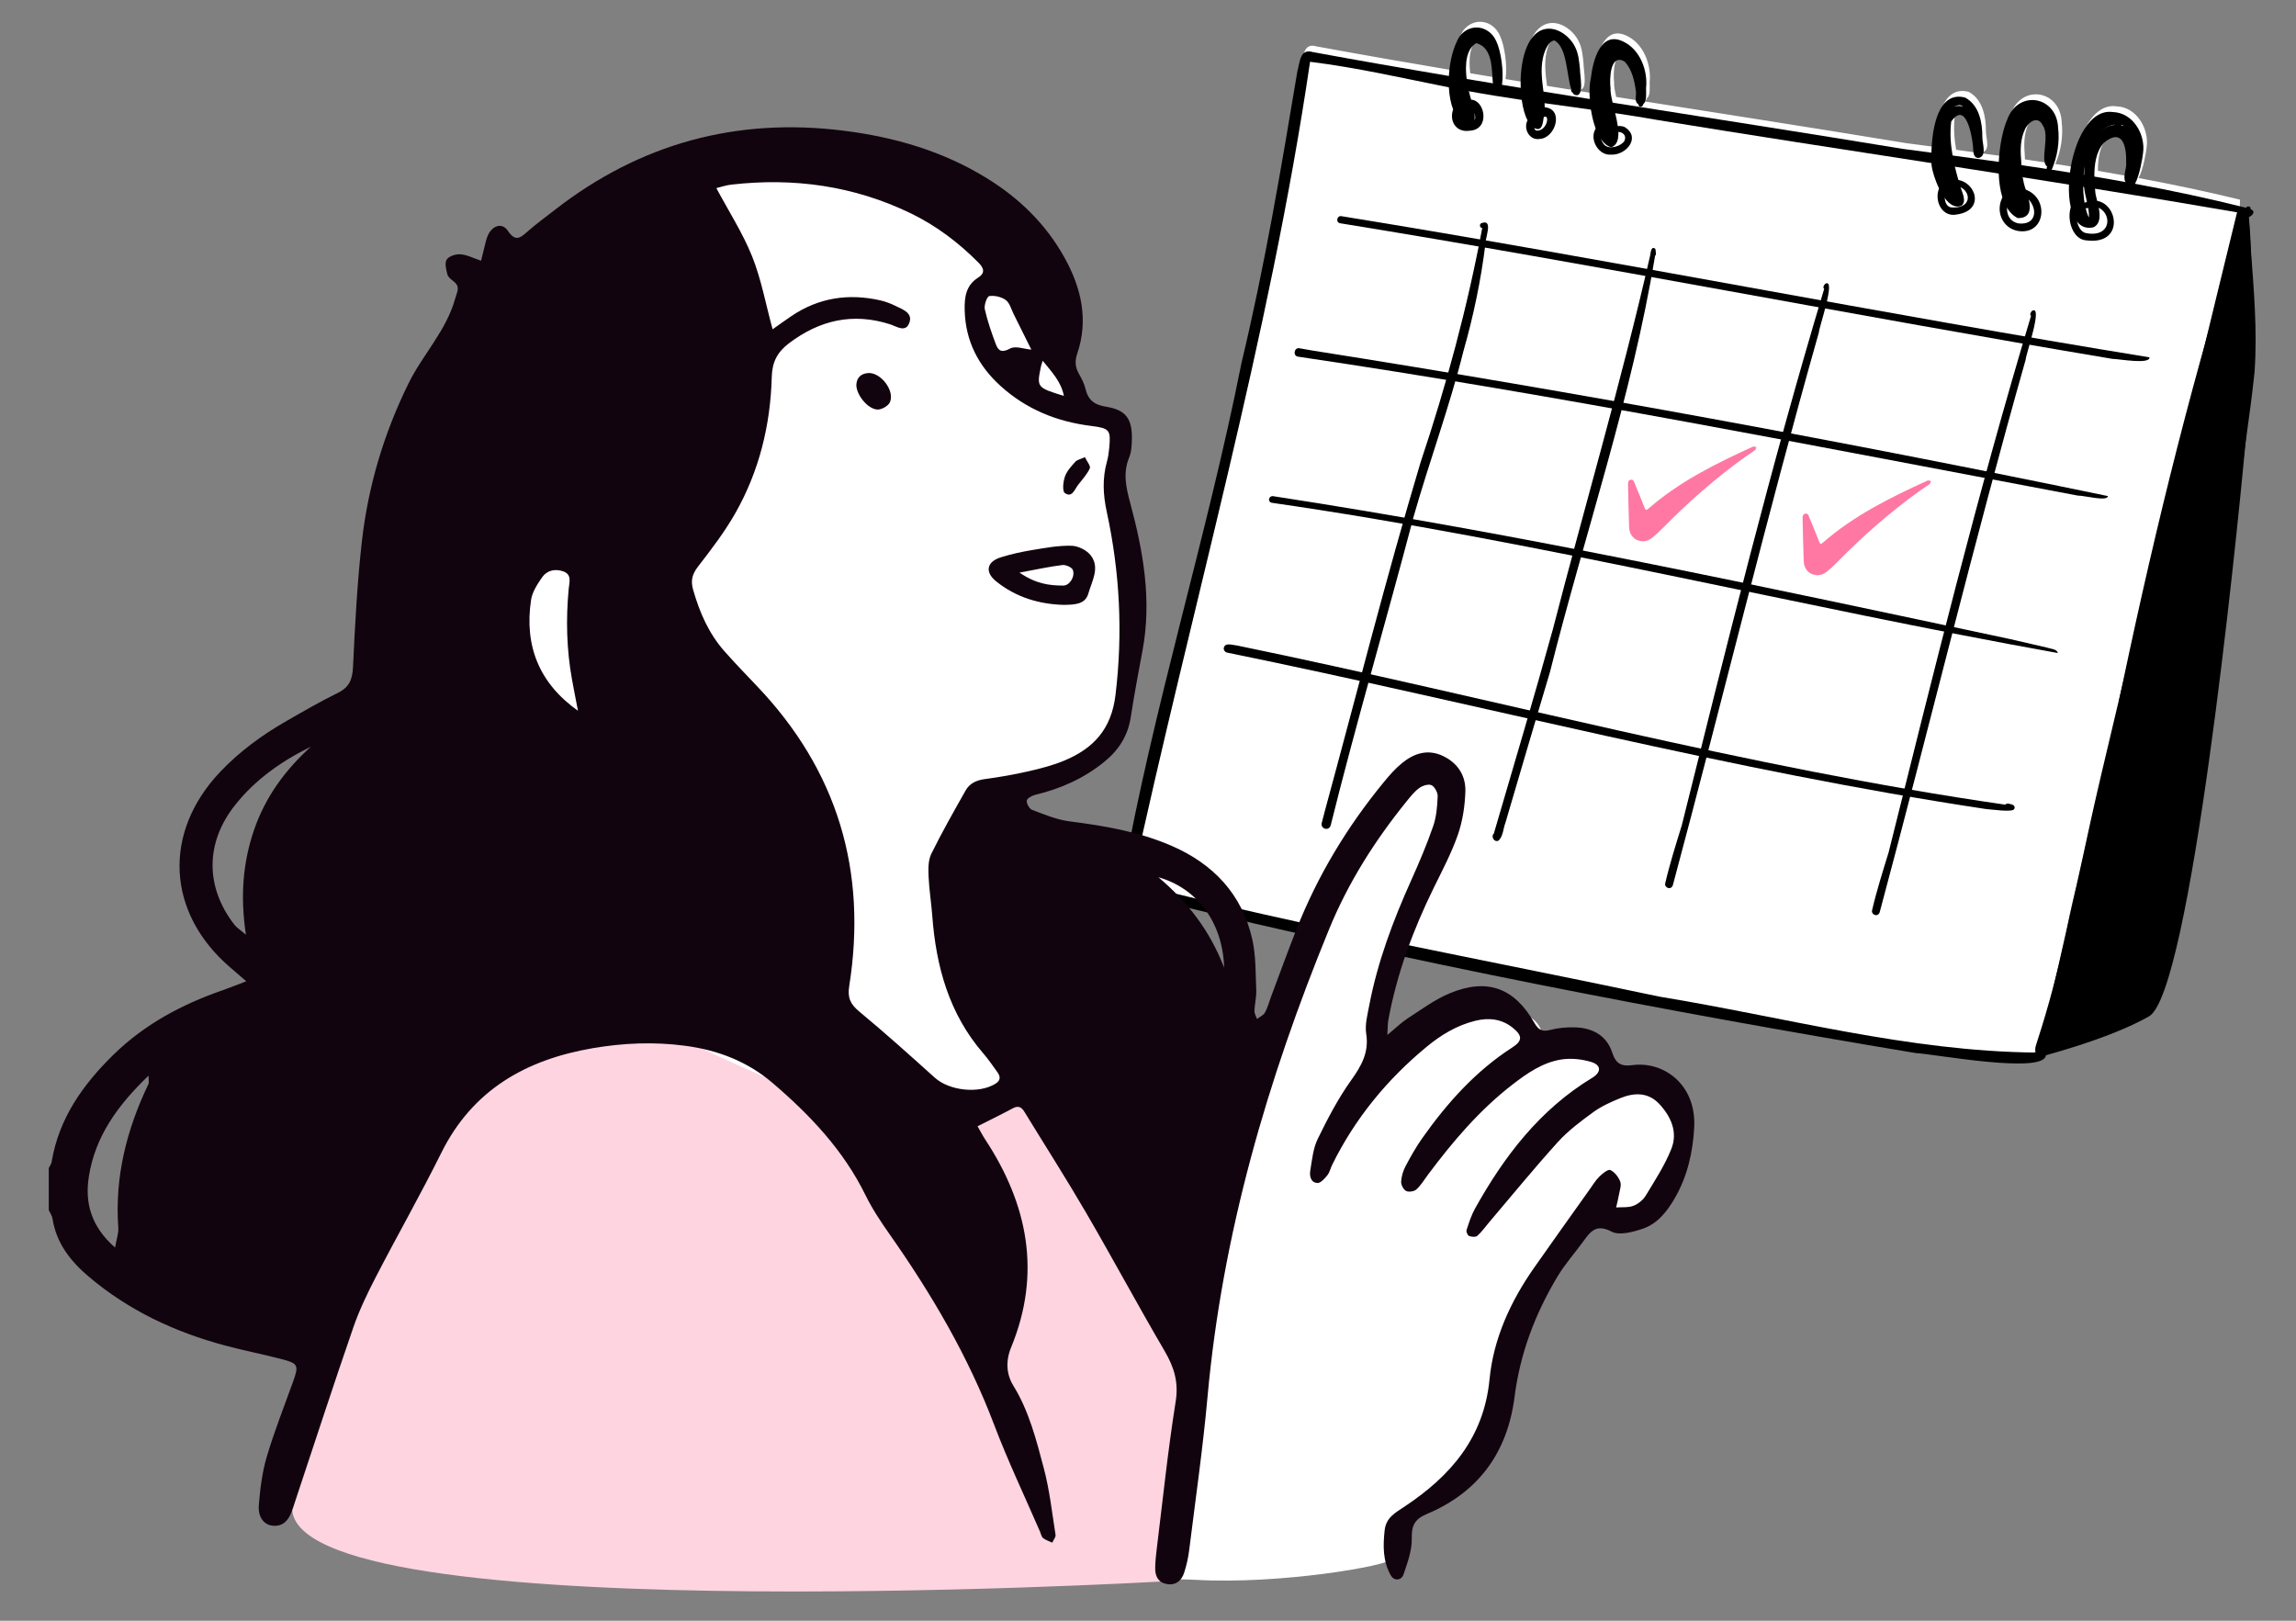 <?xml version="1.0" encoding="UTF-8" standalone="no"?>
<!DOCTYPE svg PUBLIC "-//W3C//DTD SVG 1.1//EN" "http://www.w3.org/Graphics/SVG/1.1/DTD/svg11.dtd">
<svg width="100%" height="100%" viewBox="0 0 340 240" version="1.1" xmlns="http://www.w3.org/2000/svg" xmlns:xlink="http://www.w3.org/1999/xlink" xml:space="preserve" xmlns:serif="http://www.serif.com/" style="fill-rule:evenodd;clip-rule:evenodd;stroke-linejoin:round;stroke-miterlimit:2;">
    <rect x="0" y="0" width="340" height="240" fill="#808080" stroke="none"/>
    <g transform="matrix(1,0,0,1,-2887,-1532)">
        <g id="img_3-3" transform="matrix(1.041,0,0,1.032,-118.011,-50.31)">
            <rect x="2887.18" y="1532.5" width="326.668" height="232.445" style="fill:none;"/>
            <g transform="matrix(0.961,0,0,0.969,2861.53,1103.33)">
                <g>
                    <g transform="matrix(1,0,0,-1,33.366,620.818)">
                        <path d="M159.327,45.781C161.356,45.48 163.353,45.012 165.335,44.487C202.185,35.505 239.496,28.284 276.906,22.054C278.885,21.966 288.902,20.154 293.652,20.576C294.033,21.711 294.685,22.759 295.415,23.692C295.783,24.162 296.181,24.61 296.541,25.086C296.572,25.165 296.601,25.246 296.629,25.326C296.956,26.778 297.151,28.263 297.351,29.733C297.664,32.026 297.942,34.324 298.276,36.614C298.615,38.939 298.999,41.264 299.554,43.549C300.125,45.899 300.728,48.364 301.912,50.499C302.819,52.133 303.677,53.396 305.109,54.625C306.319,55.664 307.999,56.375 309.577,56.576C309.672,56.589 309.768,56.598 309.865,56.605C310.239,57.865 310.599,59.13 310.947,60.399C313.05,68.352 314.638,76.435 315.71,84.592C315.898,86.023 316.715,87.444 317.86,88.324C318.008,88.438 318.169,88.546 318.337,88.647C318.828,95.36 319.647,102.046 320.532,108.717C321.656,117.191 322.878,125.656 323.635,134.173C324.03,138.632 324.291,143.104 324.355,147.58C319.379,148.795 314.371,149.848 309.342,150.783C310.031,152.001 310.482,154.751 310.539,155.357C310.913,158.114 309.041,161.311 306.062,161.403C302.618,161.892 300.317,157.087 299.714,152.442C298.816,152.586 297.916,152.728 297.018,152.867C297.846,154.771 298.211,156.984 297.961,159.062C297.781,163.77 292.078,164.79 290.432,160.299C289.806,158.875 289.294,156.483 289.181,154.024C286.902,154.347 284.62,154.66 282.337,154.968C282.049,156.633 281.932,158.317 282.14,159.998C284.289,163.078 285.192,158.024 285.357,156.412C285.439,155.782 285.278,154.633 286.173,154.596C287.487,154.873 286.721,156.779 286.748,157.715C286.752,159.887 286.279,162.4 284.215,163.543C280.225,164.607 279.3,159.072 279.208,155.387C277.783,155.577 276.36,155.765 274.936,155.954C260.641,158.311 246.325,160.522 232.021,162.794C231.819,163.652 231.673,164.414 231.711,164.944C231.543,166.275 231.633,170.188 233.817,168.862C234.885,167.694 235.255,166.055 235.454,164.525C235.587,163.884 235.143,162.966 235.826,162.564C235.86,162.032 236.513,162.096 236.561,162.598C237.113,162.971 236.965,164.311 236.966,164.924C237.261,167.545 236.075,170.675 233.589,171.842C230.174,173.506 229.082,168.892 228.794,166.393C228.606,165.678 228.549,164.567 228.631,163.334C226.346,163.698 224.062,164.065 221.778,164.435C221.579,166.065 221.342,167.696 221.688,169.332C221.831,170.147 222.436,171.932 223.395,172.005C225.33,170.995 225.179,166.768 225.912,164.742C225.816,164.572 225.913,164.346 226.093,164.286C226.168,164.106 226.315,163.971 226.517,163.916C227.895,163.608 227.151,166.947 227.186,167.746C227.067,168.881 226.977,170.076 226.432,171.101C225.628,172.687 223.697,174.133 221.86,173.656C219.203,172.94 218.276,168.685 218.413,164.982C217.489,165.133 216.565,165.284 215.641,165.437C215.925,167.376 215.518,170.384 214.79,171.908C213.746,174.231 210.896,174.664 209.346,172.585C208.437,171.085 207.897,168.904 207.781,166.744C201.06,167.877 194.344,169.05 187.639,170.283C185.709,170.865 185.736,168.754 185.355,167.446C182.937,152.971 180.507,138.51 177.076,124.227C171.97,98.481 164.001,73.335 159.416,47.494C158.518,47.383 158.396,45.976 159.327,45.781M304.712,156.83C307.491,159.145 308.101,156.312 308.037,153.922C308.137,153.125 307.482,151.722 307.939,151.042C306.403,151.32 304.865,151.589 303.326,151.849C303.31,153.669 303.593,155.554 304.712,156.83M293.025,158.771C293.476,159.89 294.93,160.954 295.669,159.471C296.822,157.88 295.175,154.148 296.355,153.308C296.26,153.198 296.246,153.082 296.279,152.98C295.029,153.172 293.777,153.36 292.524,153.542C292.504,153.867 292.489,154.193 292.477,154.518C292.352,155.955 292.415,157.441 293.025,158.771M211.82,171.607C214.366,170.96 214.096,167.522 214.297,165.658C213.003,165.871 211.707,166.086 210.412,166.303C210.149,168.412 210.309,170.698 211.82,171.607" style="fill:white;fill-rule:nonzero;"/>
                    </g>
                    <g transform="matrix(1,0,0,-1,33.366,627.64)">
                        <path d="M158.798,51.756C160.827,51.455 162.824,50.987 164.806,50.462C201.656,41.481 238.967,34.259 276.377,28.03C278.986,27.913 295.567,24.8 295.629,27.761C296.66,28.113 297.675,28.479 298.665,28.955C300.436,29.83 302.582,30.001 302.513,32.452C302.718,33.885 302.917,35.322 303.225,36.738C303.603,37.526 303.468,38.196 302.706,38.667C302.316,38.981 299.932,40.304 298.96,40.22C299.755,43.362 300.522,46.509 301.264,49.664C302.485,49.559 304.244,53.322 305.013,54.302C306.71,57.512 309.066,61.077 312.981,61.528C313.473,61.231 314.073,61.57 314.575,61.69C314.746,61.7 314.918,61.71 315.092,61.719C315.432,61.738 315.772,61.758 316.112,61.784C316.254,61.806 316.457,61.815 316.675,61.833C317.151,61.871 317.699,61.944 317.843,62.257C317.894,62.431 317.864,62.554 317.781,62.645C317.555,62.896 316.944,62.898 316.656,63.037C316.981,64.518 317.573,69.075 316.671,70.891C316.571,71.095 316.451,71.264 316.31,71.39C316.261,71.434 316.209,71.473 316.155,71.507C315.789,71.243 315.419,70.982 315.059,70.709C314.973,70.645 314.887,70.579 314.801,70.512L314.79,70.503L314.777,70.493L314.776,70.493L314.775,70.491C314.288,70.121 313.797,69.758 313.311,69.39C312.483,68.763 311.669,68.119 310.918,67.393C310.91,67.385 310.9,67.377 310.891,67.37C309.947,66.787 307.902,64.581 306.905,65.815C306.081,65.042 305.268,64.313 304.388,63.616C304.395,63.645 304.401,63.673 304.407,63.702C304.431,63.798 304.454,63.895 304.477,63.992C303.838,63.382 303.136,62.787 302.352,62.383C302.338,62.328 302.326,62.272 302.313,62.216C302.174,61.611 302.035,61.005 301.899,60.4C299.595,50.177 297.633,39.84 294.368,29.872C294.216,29.309 293.885,28.687 294.139,28.11C275.342,28.267 256.952,33.351 238.481,36.375C212.397,41.906 186.159,46.607 160.325,53.262C169.073,93.791 180.665,133.74 186.704,174.821C193.63,173.965 200.419,172.399 207.251,171.035C208.186,170.847 209.122,170.665 210.059,170.487C210.111,170.478 210.161,170.468 210.212,170.459C212.813,169.982 215.422,169.565 218.037,169.178C219.162,169.011 220.288,168.849 221.416,168.691C223.702,168.368 225.991,168.057 228.278,167.734C229.475,167.565 230.672,167.393 231.869,167.214C234.025,166.891 236.178,166.549 238.326,166.167C251.775,163.968 265.234,161.903 278.686,159.822C279.841,159.642 280.997,159.463 282.152,159.285C284.315,158.949 286.479,158.612 288.642,158.274C289.823,158.09 291.005,157.906 292.186,157.72C294.469,157.362 296.752,157.002 299.036,156.638C299.201,156.612 299.365,156.586 299.53,156.56C299.882,156.504 300.234,156.447 300.586,156.392C300.771,156.362 300.957,156.333 301.143,156.302C301.187,156.295 301.23,156.289 301.275,156.282C301.814,156.196 302.353,156.11 302.891,156.023C310.231,154.845 317.566,153.635 324.894,152.369C324.75,152.234 324.674,152.017 324.774,151.841C317.631,129.278 311.953,106.344 307.073,83.201C306.853,82.166 306.637,81.13 306.421,80.095C307.225,81.64 308.642,82.9 309.24,84.51C309.296,84.492 309.356,84.48 309.415,84.476C309.431,84.473 309.448,84.472 309.465,84.473C309.567,84.601 309.679,84.726 309.826,84.801C309.817,84.931 309.818,85.06 309.828,85.188C309.912,86.449 310.781,87.613 311.161,88.807C312.449,91.981 313.749,95.154 315.213,98.251C315.814,99.187 316.209,100.248 316.813,101.174C317.519,101.925 318.596,101.279 319.322,100.882C320.393,100.386 321.492,99.915 322.588,99.542C322.999,100.637 323.266,101.774 323.451,102.934L323.451,102.935C323.549,103.537 323.624,104.147 323.686,104.759C323.814,105.998 323.889,107.251 323.993,108.491C324.024,108.868 324.057,109.242 324.095,109.615C324.141,110.065 324.195,110.512 324.257,110.955C324.691,115.105 325.31,119.236 325.852,123.374C325.887,123.641 325.922,123.909 325.956,124.177C326.126,125.497 326.287,126.819 326.429,128.142L326.429,128.143C326.457,128.404 326.484,128.665 326.511,128.926C326.514,128.964 326.516,129.002 326.519,129.04C326.621,130.523 326.666,132.008 326.668,133.494C326.677,139.602 325.98,145.72 325.641,151.801C326.19,152.038 326.751,152.675 325.927,152.992C325.932,153.049 325.932,153.105 325.924,153.163L325.923,153.162C325.85,153.463 325.386,153.5 325.271,153.2C319.821,154.568 314.33,155.733 308.813,156.758C308.346,156.846 307.878,156.932 307.41,157.017C305.874,157.295 304.336,157.564 302.797,157.824C302.291,157.909 301.785,157.995 301.279,158.077C301.257,158.082 301.234,158.085 301.21,158.089C301.054,158.115 300.897,158.14 300.741,158.167C300.406,158.221 300.072,158.276 299.738,158.329C299.553,158.359 299.37,158.389 299.185,158.417C298.287,158.562 297.387,158.703 296.489,158.842C296.242,158.88 295.996,158.918 295.751,158.955C294.5,159.147 293.248,159.335 291.995,159.518C290.881,159.681 289.767,159.841 288.652,159.999C286.373,160.322 284.091,160.636 281.809,160.944C280.766,161.084 279.722,161.224 278.679,161.362C277.254,161.552 275.831,161.741 274.407,161.929C260.112,164.286 245.796,166.497 231.492,168.769C230.363,168.949 229.232,169.129 228.102,169.309C225.818,169.674 223.533,170.04 221.249,170.41C220.127,170.592 219.005,170.774 217.884,170.958C216.96,171.108 216.036,171.259 215.112,171.412C214.665,171.485 214.217,171.559 213.768,171.633C212.474,171.846 211.178,172.061 209.883,172.278C209.005,172.424 208.13,172.572 207.252,172.72C200.531,173.853 193.815,175.025 187.11,176.259C185.18,176.84 185.207,174.729 184.826,173.422C182.408,158.946 179.978,144.485 176.547,130.202C171.441,104.457 163.472,79.31 158.887,53.469C157.989,53.359 157.867,51.952 158.798,51.756" style="fill-rule:nonzero;"/>
                    </g>
                    <g transform="matrix(-0.182,0.983,-0.983,-0.182,389.383,251.26)">
                        <path d="M250.724,5.006C250.546,3.891 250.553,-0.611 249.502,-0.357C250.381,39.751 249.818,80.74 250.724,121.138C250.763,121.787 251.839,121.783 251.788,121.064C250.928,82.375 251.393,43.683 250.724,5.006" style="fill-rule:nonzero;"/>
                    </g>
                    <g transform="matrix(1,0,0,-1,33.366,587.107)">
                        <path d="M300.328,70.052C301.377,70.058 304.724,69.131 304.808,69.977C266.258,77.964 226.296,85.339 186.998,91.538C186.365,91.652 185.734,91.773 185.1,91.873C184.326,91.976 184.114,90.705 184.955,90.618C223.616,84.904 261.948,77.282 300.328,70.052" style="fill-rule:nonzero;"/>
                    </g>
                    <g transform="matrix(1,0,0,-1,33.366,631.416)">
                        <path d="M297.375,91.048C297.316,91.644 296.272,91.668 295.762,91.855C293.942,92.283 292.119,92.706 290.294,93.118C254.087,100.813 217.882,108.656 181.241,114.271C180.593,114.368 180.351,113.429 181.057,113.291C220.008,107.683 259.242,97.88 297.375,91.048" style="fill-rule:nonzero;"/>
                    </g>
                    <g transform="matrix(1,0,0,-1,33.366,676.724)">
                        <path d="M286.824,113.242C287.521,113.208 290.601,112.745 290.913,113.224C291.156,113.551 290.867,113.898 290.487,113.95C290.202,114.034 289.838,114.177 289.628,113.898C251.281,119.411 213.791,129.66 175.906,137.466C175.229,137.516 174.12,137.979 173.927,137.092C173.89,136.762 174.155,136.435 174.513,136.4C211.939,128.749 248.975,118.927 286.824,113.242" style="fill-rule:nonzero;"/>
                    </g>
                    <g transform="matrix(1,0,0,-1,33.366,634.232)">
                        <path d="M240.406,59.488C247.717,86.722 254.312,114.16 262.009,141.299C262.051,142.152 264.661,149.558 262.938,148.522C262.773,148.334 262.556,147.997 262.806,147.788C254.904,121.545 248.361,94.928 241.725,68.342C240.854,65.501 239.948,62.666 239.277,59.767C239.111,59.115 240.133,58.674 240.406,59.488" style="fill-rule:nonzero;"/>
                    </g>
                    <g transform="matrix(1,0,0,-1,33.366,642.236)">
                        <path d="M271.024,63.49C278.335,90.724 284.93,118.162 292.627,145.301C292.669,146.154 295.28,153.56 293.556,152.524C293.392,152.336 293.175,151.999 293.424,151.79C285.522,125.547 278.979,98.93 272.343,72.344C271.472,69.503 270.566,66.668 269.896,63.769C269.729,63.117 270.751,62.676 271.024,63.49" style="fill-rule:nonzero;"/>
                    </g>
                    <g transform="matrix(1,0,0,-1,33.366,622.832)">
                        <path d="M214.636,54.715C215.297,55.377 215.294,56.502 215.63,57.353C217.802,64.802 220.012,72.24 222.223,79.678C227.374,100.203 234.335,120.354 237.768,141.274C238.025,141.491 237.837,141.89 237.843,142.181C237.817,142.386 237.562,142.523 237.383,142.402C237.068,142.117 237.137,141.58 237.014,141.194C232.783,122.649 227.393,104.393 222.645,85.979C219.856,75.86 216.845,65.797 213.904,55.723C213.414,55.282 214.018,54.309 214.636,54.715" style="fill-rule:nonzero;"/>
                    </g>
                    <g transform="matrix(1,0,0,-1,33.366,616.965)">
                        <path d="M189.755,51.075C193.564,66.397 198.03,81.543 202.037,96.813C204.374,105.028 207.348,113.042 209.414,121.334C210.907,126.554 212.007,131.87 212.673,137.257C212.644,138.095 213.811,140.825 212.173,140.282C211.728,140.202 211.75,139.575 212.187,139.528C209.989,127.756 206.862,116.172 203.057,104.819C197.96,87.779 193.606,70.523 188.934,53.36C188.765,52.708 188.591,52.057 188.423,51.404C188.226,50.599 189.464,50.14 189.755,51.075" style="fill-rule:nonzero;"/>
                    </g>
                    <g transform="matrix(1,0,0,-1,33.366,511.337)">
                        <path d="M300.167,36.176L300.166,36.169C300.209,36.021 300.254,35.877 300.303,35.737C300.331,35.653 300.361,35.572 300.393,35.492C300.402,35.466 300.413,35.441 300.424,35.414C300.434,35.389 300.445,35.363 300.456,35.338C300.537,35.148 300.627,34.975 300.725,34.831C300.735,34.815 300.746,34.799 300.757,34.785C300.769,34.766 300.783,34.749 300.796,34.733C300.925,34.566 301.067,34.448 301.225,34.398C301.239,34.393 301.252,34.389 301.268,34.386C301.36,34.363 301.459,34.365 301.563,34.394C301.605,34.405 301.648,34.421 301.691,34.442C301.75,34.47 301.809,34.505 301.87,34.55C301.916,34.583 301.964,34.621 302.012,34.665C302.083,34.762 302.125,34.876 302.141,34.994C302.144,35.018 302.146,35.042 302.147,35.066L302.147,35.131C302.144,35.182 302.136,35.235 302.123,35.285C302.118,35.306 302.111,35.326 302.103,35.348L302.103,35.351C302.096,35.371 302.086,35.392 302.077,35.412L302.074,35.417C302.067,35.433 302.058,35.45 302.048,35.466C302.046,35.472 302.042,35.477 302.038,35.484C302.027,35.502 302.015,35.519 302.001,35.535C302.002,35.503 302,35.47 301.999,35.436L301.984,35.438C301.378,35.809 301,36.503 300.79,37.381C300.768,37.366 300.747,37.351 300.726,37.335C300.704,37.319 300.684,37.301 300.664,37.283C300.623,37.248 300.587,37.208 300.552,37.167C300.518,37.124 300.485,37.081 300.455,37.034L300.445,37.018C300.43,36.995 300.418,36.972 300.404,36.948C300.388,36.921 300.374,36.893 300.361,36.863C300.343,36.827 300.327,36.791 300.313,36.753C300.303,36.73 300.294,36.706 300.285,36.681C300.275,36.651 300.264,36.62 300.256,36.588L300.254,36.582C300.243,36.55 300.234,36.518 300.227,36.486C300.219,36.458 300.212,36.429 300.207,36.401C300.203,36.39 300.201,36.378 300.199,36.368C300.186,36.305 300.175,36.241 300.167,36.176M299.185,42.114C299.107,41.514 299.057,40.917 299.036,40.334C298.995,39.114 299.081,37.957 299.308,36.971C299.508,36.096 299.819,35.356 300.248,34.826L300.249,34.825C300.83,34.107 301.624,33.773 302.654,34.008C303.686,34.488 303.675,35.702 303.449,36.895C303.383,37.246 303.298,37.594 303.216,37.922C303.115,38.323 303.017,38.693 302.962,38.996C302.937,39.23 302.912,39.471 302.891,39.72C302.84,40.294 302.801,40.903 302.797,41.521C302.782,43.341 303.064,45.226 304.183,46.502C306.963,48.818 307.572,45.984 307.508,43.594C307.608,42.797 306.953,41.394 307.41,40.714C307.473,40.619 307.56,40.537 307.673,40.473C307.552,40.214 307.76,39.968 308.006,39.896C308.3,39.787 308.571,40.026 308.813,40.455C309.502,41.673 309.954,44.423 310.01,45.029C310.384,47.787 308.512,50.983 305.533,51.075C302.089,51.564 299.789,46.759 299.185,42.114M301.275,39.978C301.346,39.236 301.533,38.508 301.7,37.778C301.767,37.484 301.831,37.19 301.882,36.895C301.962,36.445 302.011,35.993 302.001,35.535C302.002,35.503 302,35.47 301.999,35.436L301.984,35.438C301.378,35.809 301,36.503 300.79,37.381C300.708,37.724 300.652,38.094 300.618,38.485C300.572,38.993 300.565,39.533 300.587,40.089C300.609,40.672 300.663,41.27 300.741,41.864C301.013,43.943 301.566,45.962 302.011,47.015L301.972,46.931C302.829,49.02 304.806,50.495 306.863,49.185C306.958,49.125 307.053,49.059 307.147,48.987C307.031,49.034 306.913,49.074 306.795,49.103L306.794,49.103C306.466,49.187 306.133,49.208 305.802,49.176C305.546,49.153 305.293,49.099 305.044,49.021L305.021,49.013C304.255,48.766 303.538,48.288 302.981,47.75C301.704,46.374 301.405,44.502 301.312,42.663L301.312,42.659C301.297,42.363 301.288,42.067 301.28,41.774C301.273,41.516 301.268,41.26 301.263,41.009C301.233,40.662 301.242,40.319 301.275,39.978M300.167,36.176L300.166,36.169C300.209,36.021 300.254,35.877 300.303,35.737C300.331,35.653 300.361,35.572 300.393,35.492C300.402,35.466 300.413,35.441 300.424,35.414C300.434,35.389 300.445,35.363 300.456,35.338C300.537,35.148 300.627,34.975 300.725,34.831C300.735,34.815 300.746,34.799 300.757,34.785C300.769,34.766 300.783,34.749 300.796,34.733C300.925,34.566 301.067,34.448 301.225,34.398C301.239,34.393 301.252,34.389 301.268,34.386C301.36,34.363 301.459,34.365 301.563,34.394C301.605,34.405 301.648,34.421 301.691,34.442C301.75,34.47 301.809,34.505 301.87,34.55C301.916,34.583 301.964,34.621 302.012,34.665C302.083,34.762 302.125,34.876 302.141,34.994C302.144,35.018 302.146,35.042 302.147,35.066L302.147,35.131C302.144,35.182 302.136,35.235 302.123,35.285C302.118,35.306 302.111,35.326 302.103,35.348L302.103,35.351C302.096,35.371 302.086,35.392 302.077,35.412L302.074,35.417C302.067,35.433 302.058,35.45 302.048,35.466C302.046,35.472 302.042,35.477 302.038,35.484C302.027,35.502 302.015,35.519 302.001,35.535C302.002,35.503 302,35.47 301.999,35.436L301.984,35.438C301.378,35.809 301,36.503 300.79,37.381C300.768,37.366 300.747,37.351 300.726,37.335C300.704,37.319 300.684,37.301 300.664,37.283C300.623,37.248 300.587,37.208 300.552,37.167C300.518,37.126 300.485,37.081 300.455,37.034L300.445,37.018C300.43,36.995 300.418,36.972 300.404,36.948C300.388,36.921 300.374,36.893 300.361,36.863C300.343,36.827 300.327,36.791 300.313,36.753C300.303,36.73 300.294,36.706 300.285,36.681C300.275,36.651 300.264,36.62 300.256,36.588L300.254,36.582C300.243,36.55 300.234,36.518 300.227,36.486C300.219,36.458 300.212,36.429 300.207,36.401C300.203,36.39 300.201,36.378 300.199,36.368C300.186,36.305 300.175,36.241 300.167,36.176" style="fill-rule:nonzero;"/>
                    </g>
                    <g transform="matrix(1,0,0,-1,33.366,512.962)">
                        <path d="M302.012,36.289C302.226,36.581 302.187,37.038 301.895,37.266C300.343,40.903 300.978,50.016 305.748,50.837C306.075,50.593 306.816,50.423 306.928,50.977C306.979,51.311 306.636,51.474 306.373,51.555C303.594,52.146 301.396,49.411 300.626,47.029C299.953,44.86 299.29,42.545 299.6,40.258C299.879,39.301 300.388,34.816 302.012,36.289" style="fill-rule:nonzero;"/>
                    </g>
                    <g transform="matrix(1,0,0,-1,33.366,506.875)">
                        <path d="M288.652,39.234C288.625,38.659 288.621,38.08 288.641,37.509C288.688,36.25 288.858,35.028 289.192,33.97C289.37,33.402 289.595,32.881 289.874,32.426C290.281,31.76 290.801,31.236 291.452,30.911C293.338,30.875 293.41,32.268 293.095,33.645L293.095,33.646C292.973,34.169 292.798,34.691 292.644,35.13L292.643,35.13C292.628,35.174 292.614,35.216 292.599,35.258C292.41,35.814 292.278,36.381 292.186,36.955C292.088,37.549 292.032,38.15 291.995,38.753C291.975,39.078 291.96,39.403 291.948,39.728C291.823,41.165 291.886,42.651 292.495,43.981C292.947,45.1 294.401,46.165 295.14,44.681C296.293,43.091 294.646,39.359 295.825,38.518C295.731,38.409 295.717,38.293 295.75,38.19C295.839,37.922 296.262,37.751 296.482,38.06L296.489,38.077C297.316,39.981 297.682,42.194 297.432,44.273C297.251,48.98 291.549,50 289.903,45.509C289.277,44.086 288.765,41.694 288.652,39.234" style="fill-rule:nonzero;"/>
                    </g>
                    <g transform="matrix(1,0,0,-1,33.366,505.583)">
                        <path d="M278.678,39.305C278.664,38.736 278.669,38.213 278.686,37.764C278.691,37.63 278.697,37.504 278.704,37.383C278.804,36.635 279.204,35.258 279.812,34.005C280.06,33.494 280.343,33.002 280.655,32.584C281.362,31.635 282.214,31.058 283.141,31.456C283.908,32.096 283.261,33.35 282.989,34.181C282.971,34.237 282.954,34.291 282.939,34.343C282.848,34.648 282.757,34.953 282.669,35.261C282.484,35.911 282.307,36.566 282.151,37.228C282.021,37.778 281.905,38.331 281.808,38.886C281.52,40.551 281.403,42.235 281.611,43.916C283.76,46.996 284.663,41.942 284.828,40.33C284.909,39.7 284.748,38.551 285.644,38.514C286.958,38.791 286.192,40.697 286.218,41.633C286.223,43.805 285.749,46.318 283.686,47.461C279.696,48.525 278.771,42.99 278.678,39.305M282.031,46.161C282.435,46.3 282.992,46.483 283.347,46.156C283.149,46.2 282.951,46.22 282.747,46.224C282.508,46.228 282.266,46.209 282.031,46.161" style="fill-rule:nonzero;"/>
                    </g>
                    <g transform="matrix(1,0,0,-1,33.366,525.433)">
                        <path d="M301.579,46.174C308.25,45.278 305.852,54.155 301.053,51.591C300.849,51.107 301.97,50.549 301.965,51.245C305.451,51.535 305.96,46.395 301.561,47.247C300.112,47.481 299.563,50.887 300.908,51.546C301.596,51.869 301.087,52.87 300.419,52.512C298.211,51.318 298.962,46.375 301.579,46.174" style="fill-rule:nonzero;"/>
                    </g>
                    <g transform="matrix(1,0,0,-1,33.366,523.68)">
                        <path d="M289.326,51.007C288.848,51.533 289.819,52 290.253,52.077C291.14,52.345 292.12,52.22 292.942,51.799C296.076,50.363 295.471,45.335 291.673,45.784C289.142,46.088 288.019,48.903 289.326,51.007M290.964,51.35C289.453,50.195 289.385,47.388 291.534,46.931C295.332,46.508 294.082,51.444 290.964,51.35" style="fill-rule:nonzero;"/>
                    </g>
                    <g transform="matrix(1,0,0,-1,33.366,518.31)">
                        <path d="M280.303,47.479C284.339,49.92 287.66,43.561 282.384,42.872C279.847,42.39 278.743,45.86 280.303,47.479M281.092,47.022C281.138,46.591 280.687,46.282 280.675,45.84C280.578,45.122 280.753,44.053 281.612,43.927C285.468,43.626 284.38,47.861 281.092,47.022" style="fill-rule:nonzero;"/>
                    </g>
                    <g transform="matrix(1,0,0,-1,33.366,487.637)">
                        <path d="M228.102,29.306C228.137,28.795 228.195,28.264 228.278,27.731C228.43,26.755 228.665,25.777 228.988,24.916C229.217,24.306 229.489,23.755 229.808,23.306C230.228,22.713 230.727,22.298 231.31,22.159C232.15,22.476 232.386,23.346 232.338,24.44C232.326,24.713 232.297,25.001 232.255,25.298C232.167,25.912 232.023,26.566 231.869,27.211C231.743,27.744 231.607,28.271 231.492,28.766C231.29,29.625 231.144,30.386 231.182,30.916C231.013,32.247 231.104,36.16 233.288,34.834C234.356,33.666 234.725,32.027 234.925,30.497C235.058,29.857 234.614,28.938 235.297,28.536C235.331,28.004 235.984,28.068 236.032,28.57C236.584,28.943 236.436,30.283 236.437,30.896C236.732,33.517 235.545,36.647 233.06,37.814C229.645,39.478 228.553,34.864 228.264,32.366C228.077,31.65 228.02,30.539 228.102,29.306" style="fill-rule:nonzero;"/>
                    </g>
                    <g transform="matrix(1,0,0,-1,33.366,502.609)">
                        <path d="M231.215,36.04C233.447,35.895 235.721,38.55 233.324,40.09C232.585,40.537 230.768,40.185 230.68,39.188C230.633,38.714 231.354,38.667 231.373,39.146C232.242,39.783 233.807,39.24 233.207,38.025C232.659,37.264 231.025,36.758 230.285,37.47C229.827,37.962 229.44,38.904 230.021,39.438C230.573,39.892 229.904,40.726 229.345,40.289C227.737,38.919 229.165,35.883 231.215,36.04" style="fill-rule:nonzero;"/>
                    </g>
                    <g transform="matrix(1,0,0,-1,33.366,486.038)">
                        <path d="M217.884,29.355C217.907,28.741 217.96,28.141 218.037,27.576C218.209,26.342 218.505,25.271 218.894,24.555C218.236,23.297 219.18,21.532 220.695,21.796C223.057,21.923 224.324,26.237 221.439,26.481C221.437,26.684 221.429,26.887 221.416,27.089C221.384,27.663 221.319,28.236 221.249,28.808C221.051,30.438 220.814,32.069 221.159,33.705C221.303,34.52 221.907,36.305 222.867,36.378C224.801,35.368 224.651,31.141 225.384,29.115C225.288,28.945 225.384,28.719 225.564,28.66C225.64,28.479 225.787,28.344 225.988,28.289C227.366,27.981 226.622,31.32 226.657,32.119C226.538,33.254 226.449,34.449 225.903,35.474C225.1,37.06 223.169,38.506 221.332,38.029C218.674,37.313 217.748,33.058 217.884,29.355M219.882,23.415C221.095,22.779 221.162,24.212 221.295,25.035C222.265,25.527 221.793,22.959 220.251,23.023C220.047,23.05 219.925,23.226 219.882,23.415" style="fill-rule:nonzero;"/>
                    </g>
                    <g transform="matrix(1,0,0,-1,33.366,484.306)">
                        <path d="M207.253,29.385C207.223,28.818 207.221,28.252 207.251,27.7C207.313,26.501 207.52,25.368 207.88,24.433C207.271,22.683 208.335,21.001 210.272,21.273C213.404,21.397 212.637,25.779 210.551,25.875C210.438,26.234 210.32,26.659 210.212,27.125C210.081,27.686 209.962,28.307 209.882,28.944C209.62,31.053 209.781,33.339 211.292,34.248C213.837,33.601 213.566,30.163 213.768,28.299C213.872,27.325 214.107,26.781 214.938,27.289C215.014,27.522 215.07,27.788 215.113,28.078C215.395,30.017 214.988,33.025 214.26,34.549C213.216,36.872 210.367,37.305 208.816,35.226C207.908,33.726 207.367,31.545 207.253,29.385M211.036,23.936C211.117,23.596 211.249,23.186 211.053,22.866C211.094,23.221 211.085,23.58 211.036,23.936" style="fill-rule:nonzero;"/>
                    </g>
                    <g transform="matrix(1,0,0,-1,33.366,647.565)">
                        <path d="M323.931,172.494C323.931,172.494 304.805,94.253 302.197,82.082C299.589,69.911 294.373,47.308 294.373,47.308C294.373,47.308 304.805,49.916 310.891,53.393C316.976,56.871 323.734,122.631 325.137,138C326.135,148.936 326.348,165.129 325.67,171.625C325.395,174.257 323.931,172.494 323.931,172.494" style="fill-rule:nonzero;"/>
                    </g>
                    <g transform="matrix(1,0,0,-1,33.366,607.713)">
                        <path d="M235.04,84.099C235.863,83.751 236.608,83.847 237.26,84.349C237.809,84.771 238.322,85.248 238.807,85.742C242.638,89.645 246.731,93.244 251.178,96.433C251.627,96.754 252.108,97.032 252.548,97.365C252.671,97.457 252.7,97.673 252.772,97.832C252.598,97.859 252.389,97.962 252.255,97.901C246.759,95.395 241.359,92.721 236.761,88.703C236.467,88.445 236.364,88.487 236.227,88.84C235.762,90.036 235.272,91.224 234.775,92.408C234.658,92.689 234.571,93.097 234.142,92.997C233.744,92.905 233.762,92.511 233.769,92.198C233.812,90.13 233.859,88.062 233.929,85.994C233.957,85.156 234.311,84.483 235.04,84.099" style="fill:rgb(255,120,164);fill-rule:nonzero;"/>
                    </g>
                    <g transform="matrix(1,0,0,-1,33.366,617.757)">
                        <path d="M260.884,89.121C261.707,88.773 262.452,88.869 263.104,89.371C263.653,89.793 264.166,90.27 264.651,90.764C268.482,94.667 272.575,98.266 277.022,101.455C277.471,101.776 277.952,102.054 278.392,102.387C278.515,102.479 278.544,102.695 278.616,102.854C278.442,102.881 278.233,102.984 278.099,102.923C272.603,100.417 267.203,97.743 262.605,93.725C262.311,93.467 262.208,93.509 262.071,93.862C261.606,95.058 261.116,96.246 260.619,97.43C260.502,97.711 260.415,98.119 259.986,98.019C259.588,97.927 259.607,97.533 259.613,97.22C259.656,95.152 259.703,93.084 259.773,91.016C259.801,90.178 260.155,89.505 260.884,89.121" style="fill:rgb(255,120,164);fill-rule:nonzero;"/>
                    </g>
                    <g transform="matrix(1,0,0,-1,33.366,721.362)">
                        <path d="M44.657,50.272C115.966,40.018 157.214,44.446 169.798,43.747C182.381,43.048 198.228,45.844 198.694,46.776C199.16,47.708 198.228,50.505 199.626,51.437C201.024,52.369 210.579,57.496 214.307,68.449C218.036,79.401 221.298,90.587 223.862,93.384C226.425,96.18 229.222,98.743 229.222,98.743C229.222,98.743 235.281,94.549 238.776,101.54C242.272,108.531 245.068,112.726 240.874,115.056C236.679,117.386 232.018,117.852 232.018,117.852C232.018,117.852 232.717,121.348 227.591,122.513C222.464,123.678 220.832,122.746 220.832,122.746C220.832,122.746 222.93,127.407 214.774,128.572C206.617,129.737 196.83,121.348 196.83,121.348C196.83,121.348 196.83,137.894 201.49,145.351C206.151,152.808 210.113,160.032 206.384,161.896C202.656,163.761 197.529,162.129 194.499,156.77C191.47,151.41 177.954,117.386 177.954,117.386C177.954,117.386 172.827,121.348 171.895,121.581C170.963,121.814 141.367,148.613 141.134,152.808C140.901,157.003 141.134,159.799 141.134,159.799C141.134,159.799 156.048,163.294 157.913,170.286C159.777,177.277 160.476,189.627 159.544,196.852C158.612,204.076 157.447,209.203 157.447,209.203C157.447,209.203 159.544,214.096 158.146,215.029C156.747,215.961 152.786,218.058 152.786,218.058C152.786,218.058 143.697,242.527 143.231,243.226C142.765,243.925 123.89,253.946 113.403,254.645C102.916,255.344 86.837,247.421 84.972,246.721C83.108,246.022 60.27,221.321 57.241,193.589C54.212,165.858 43.725,98.743 43.725,98.743C43.725,98.743 43.259,77.537 39.53,71.245C35.802,64.953 28.496,52.596 44.657,50.272" style="fill:white;fill-rule:nonzero;"/>
                    </g>
                    <g transform="matrix(1,0,0,-1,33.366,843.123)">
                        <path d="M36.183,177.313C36.183,177.313 44.955,218.978 51.533,227.749C58.112,236.521 70.173,259.546 82.234,251.871C94.295,244.196 119.513,234.328 119.513,234.328L134.863,236.521L148.02,239.81L164.467,222.267L171.046,203.628L164.467,165.252C164.467,165.252 30.701,157.577 36.183,177.313" style="fill:rgb(254,212,225);fill-rule:nonzero;"/>
                    </g>
                    <g transform="matrix(1,0,0,-1,33.366,713.523)">
                        <path d="M0,96.884C0.146,97.194 0.374,97.49 0.428,97.816C1.496,104.261 5.08,109.275 9.602,113.696C14.219,118.21 19.793,121.171 25.86,123.262C26.9,123.621 27.917,124.044 29.236,124.549C28.229,125.417 27.546,126.008 26.859,126.597C17.447,134.673 16.828,146.528 25.358,155.537C28.236,158.577 31.583,161.018 35.2,163.093C37.699,164.526 40.196,165.976 42.78,167.244C44.467,168.071 44.946,169.221 45.033,171.053C45.329,177.265 45.647,183.489 46.346,189.664C47.272,197.847 49.597,205.66 53.258,213.09C55.367,217.37 58.831,220.869 60.159,225.627C60.47,226.74 60.952,227.383 59.917,228.196C59.559,228.477 59.106,228.816 59.007,229.207C58.825,229.932 58.575,230.905 58.906,231.418C59.234,231.927 60.265,232.257 60.948,232.199C61.938,232.116 62.893,231.613 63.989,231.246C64.158,231.923 64.286,232.471 64.432,233.016C64.61,233.683 64.722,234.383 65.003,235.005C65.669,236.477 67.111,236.932 67.953,235.687C69.061,234.046 69.742,234.574 70.819,235.524C72.113,236.667 73.515,237.687 74.879,238.75C87.521,248.603 101.8,252.495 117.694,250.497C125.212,249.552 132.357,247.475 138.854,243.467C143.65,240.509 147.591,236.678 150.34,231.732C152.837,227.242 153.949,222.505 152.229,217.452C151.858,216.367 151.945,215.464 152.49,214.499C152.883,213.8 153.276,213.06 153.456,212.289C153.848,210.605 154.783,209.896 156.535,209.62C159.449,209.16 160.393,207.804 160.328,204.83C160.309,203.916 160.266,202.934 159.925,202.109C158.983,199.823 159.457,197.692 160.069,195.42C162,188.26 163.298,181.016 161.908,173.559C161.296,170.275 160.673,166.992 160.169,163.692C159.746,160.913 158.398,158.788 156.237,157.035C153.215,154.581 149.79,153.057 146.035,152.159C145.546,152.042 144.805,151.636 144.766,151.297C144.716,150.86 145.154,150.08 145.561,149.927C147.368,149.249 149.205,148.469 151.096,148.227C156.263,147.567 161.365,146.702 166.171,144.62C172.361,141.94 176.624,137.463 178.141,130.799C178.695,128.363 178.628,125.777 178.738,123.255C178.785,122.229 178.505,121.193 178.47,120.159C178.456,119.765 178.714,119.362 178.849,118.964C179.251,119.272 179.793,119.502 180.023,119.908C180.415,120.6 180.607,121.405 180.891,122.16C182.146,125.504 183.362,128.863 184.669,132.187C187.816,140.193 192.215,147.467 197.674,154.103C198.477,155.077 199.326,156.045 200.298,156.84C202.098,158.313 204.135,158.982 206.397,157.899C208.589,156.849 209.771,154.968 209.693,152.637C209.621,150.486 209.285,148.259 208.581,146.235C207.637,143.529 206.277,140.961 205.008,138.377C201.947,132.139 199.553,125.676 198.292,118.824C198.184,118.244 198.208,117.64 198.145,116.599C199.413,117.644 200.232,118.458 201.181,119.071C203.206,120.377 205.184,121.855 207.385,122.77C212.891,125.056 216.928,123.602 219.896,118.405C220.564,117.238 221.156,117.049 222.349,117.362C223.447,117.65 224.626,117.738 225.768,117.725C228.423,117.694 230.595,116.57 231.427,113.994C231.988,112.256 232.854,111.919 234.445,112.131C239.001,112.736 243.908,109.291 243.565,102.888C243.368,99.213 242.546,95.588 240.637,92.333C239.507,90.408 238.103,88.632 235.957,87.907C234.496,87.414 232.504,86.867 231.339,87.474C229.098,88.643 228.24,87.54 227.184,86.08C225.906,84.315 224.436,82.671 223.322,80.812C220.03,75.321 217.792,69.436 216.978,63.034C215.934,54.811 211.68,48.893 203.99,45.66C202.193,44.904 201.71,43.953 201.757,42.028C201.798,40.267 201.124,38.448 200.543,36.73C200.219,35.771 199.142,35.726 198.677,36.535C197.467,38.64 197.487,40.922 197.744,43.257C197.952,45.147 199.35,45.865 200.714,46.774C207.503,51.294 212.428,56.94 213.268,65.604C213.852,71.642 216.379,77.147 219.876,82.139C222.585,86.007 225.333,89.847 228.068,93.696C228.535,94.353 228.96,95.062 229.526,95.622C229.984,96.073 230.814,96.747 231.15,96.595C231.783,96.308 232.358,95.565 232.615,94.883C232.82,94.34 232.54,93.601 232.43,92.956C232.32,92.317 232.151,91.688 232.009,91.054C232.865,91.118 233.789,91.004 234.559,91.296C235.267,91.567 235.999,92.16 236.392,92.81C237.758,95.066 239.227,97.312 240.189,99.746C241.163,102.208 240.13,104.527 238.383,106.39C236.74,108.141 234.665,108.074 232.618,107.236C231.241,106.673 229.841,106.049 228.648,105.181C226.792,103.831 224.91,102.424 223.378,100.734C219.9,96.896 216.624,92.871 213.267,88.922C212.672,88.222 212.135,87.457 211.458,86.849C211.219,86.635 210.599,86.691 210.234,86.832C210.02,86.915 209.787,87.466 209.867,87.707C210.223,88.795 210.576,89.91 211.13,90.904C215.447,98.653 220.721,105.551 228.461,110.247C229.857,111.093 229.824,112.15 228.288,112.607C226.915,113.017 225.345,113.184 223.936,112.968C221.138,112.539 218.827,110.925 216.628,109.222C211.75,105.447 207.809,100.791 204.141,95.881C203.59,95.143 203.109,94.323 202.438,93.717C202.106,93.417 201.296,93.297 200.915,93.498C200.52,93.706 200.158,94.416 200.184,94.883C200.229,95.662 200.481,96.483 200.848,97.18C201.598,98.604 202.395,100.019 203.323,101.331C207.009,106.544 211.227,111.26 216.641,114.748C218.143,115.715 218.168,116.474 216.728,117.643C215.081,118.983 213.172,119.186 211.167,118.696C208.419,118.023 206.059,116.582 203.913,114.805C198.066,109.965 193.348,104.208 189.984,97.379C189.729,96.863 189.609,96.252 189.26,95.819C188.868,95.333 188.27,94.649 187.793,94.674C186.805,94.727 186.598,95.709 186.734,96.521C187.001,98.101 187.148,99.787 187.833,101.191C189.292,104.181 190.846,107.174 192.772,109.872C194.311,112.028 195.448,114.011 195.013,116.783C194.807,118.096 195.186,119.53 195.443,120.882C196.677,127.375 198.98,133.513 201.684,139.522C202.863,142.146 203.99,144.805 204.93,147.522C205.408,148.905 205.529,150.444 205.591,151.922C205.615,152.489 205.155,153.358 204.677,153.582C204.223,153.796 203.34,153.508 202.855,153.153C202.128,152.619 201.543,151.867 200.964,151.153C196.298,145.386 192.356,139.166 189.535,132.29C180.392,110.004 173.702,87.086 171.522,62.975C170.839,55.403 169.75,47.868 168.811,40.32C168.671,39.183 168.417,38.044 168.063,36.956C167.664,35.734 166.77,35.028 165.414,35.305C164.197,35.553 163.768,36.489 163.779,37.622C163.788,38.541 163.88,39.464 163.993,40.377C164.897,47.698 165.652,55.042 166.811,62.322C167.266,65.188 166.576,67.394 165.186,69.772C161.229,76.532 157.525,83.441 153.585,90.211C150.634,95.283 147.47,100.231 144.406,105.237C143.986,105.921 143.509,106.171 142.712,105.741C141.033,104.836 139.316,104.002 137.483,103.073C137.912,102.329 138.22,101.726 138.59,101.163C144.94,91.513 146.967,81.298 142.447,70.319C141.609,68.282 141.768,66.311 142.771,64.682C145.113,60.875 146.177,56.641 147.29,52.439C148.141,49.226 148.508,45.882 149.026,42.586C149.082,42.23 148.712,41.808 148.539,41.416C148.083,41.634 147.577,41.788 147.19,42.092C146.949,42.282 146.88,42.696 146.743,43.014C144.458,48.298 141.971,53.505 139.936,58.883C136.109,68.989 130.703,78.185 124.531,86.988C123.212,88.869 121.912,90.801 120.905,92.857C117.638,99.531 112.667,104.769 107.113,109.512C103.425,112.663 99.084,114.34 94.258,114.987C89.626,115.609 85.037,115.414 80.484,114.63C70.664,112.938 62.744,108.489 58.111,99.152C55.039,92.961 51.613,86.947 48.439,80.805C47.172,78.354 45.961,75.84 45.063,73.238C42.13,64.744 39.353,56.196 36.517,47.669C36.335,47.122 36.172,46.568 35.967,46.029C35.481,44.75 34.702,43.792 33.182,43.924C31.869,44.037 30.946,45.17 31.096,47.002C31.291,49.398 31.587,51.837 32.267,54.131C33.378,57.881 34.828,61.531 36.149,65.217C37.029,67.674 36.954,67.941 34.495,68.588C31.711,69.321 28.876,69.863 26.096,70.608C18.658,72.603 11.822,75.798 5.9,80.823C3.182,83.13 1.113,85.784 0.548,89.417C0.481,89.849 0.188,90.246 0,90.659L0,96.884ZM104.118,231.876C105.466,228.512 106.118,224.869 107.145,221.091C108.086,221.755 108.985,222.408 109.905,223.031C113.958,225.779 118.392,226.445 123.116,225.369C123.895,225.192 124.661,224.888 125.382,224.536C126.397,224.04 127.852,223.532 127.424,222.166C126.897,220.487 125.525,221.516 124.527,221.834C119.017,223.591 114.09,222.453 109.554,219.009C107.882,217.738 107.079,216.268 107.022,214.065C106.837,206.937 105.173,200.116 101.643,193.887C100.063,191.099 98.089,188.516 96.12,185.973C95.245,184.842 94.992,183.891 95.383,182.518C96.344,179.146 97.714,176.005 100.061,173.366C101.592,171.645 103.188,169.979 104.779,168.312C116.76,155.769 121.19,140.88 118.487,123.835C118.211,122.095 118.664,121.149 119.976,120.062C123.787,116.903 127.47,113.588 131.15,110.275C133.317,108.324 137.695,107.843 140.139,109.382C140.932,109.881 140.878,110.455 140.411,111.1C139.736,112.033 139.087,112.993 138.335,113.863C133.273,119.715 131.343,126.713 130.781,134.232C130.636,136.18 130.316,138.118 130.233,140.068C130.186,141.182 130.164,142.452 130.632,143.406C132.202,146.603 133.969,149.705 135.723,152.809C136.322,153.869 137.335,154.324 138.578,154.489C140.745,154.777 142.908,155.158 145.038,155.645C146.826,156.054 148.63,156.519 150.317,157.222C154.625,159.017 157.285,161.842 157.9,166.926C159.009,176.097 158.548,185.107 156.607,194.063C156.054,196.615 155.945,199.023 156.638,201.509C156.822,202.17 156.917,202.864 156.979,203.55C157.216,206.181 157.044,206.441 154.292,206.782C149.23,207.408 144.71,209.245 140.91,212.68C137.6,215.672 135.697,219.356 135.578,223.899C135.527,225.834 135.751,227.589 137.561,228.737C138.673,229.441 138.402,230.176 137.62,230.964C134.671,233.933 131.367,236.439 127.604,238.261C119.177,242.344 110.266,243.577 101.007,242.511C100.238,242.423 99.49,242.159 98.82,241.997C100.656,238.557 102.725,235.352 104.118,231.876M27.6,150.665C23.162,145.086 23.138,138.512 27.484,132.913C27.801,132.503 28.276,132.216 29.184,131.439C28.333,137.122 28.721,142.083 30.383,146.944C32.058,151.842 34.998,155.828 38.788,159.273C34.402,157.123 30.576,154.406 27.6,150.665M77.443,169.276C76.644,173.707 76.544,178.164 76.959,182.64C77.051,183.639 77.487,184.799 76.111,185.26C74.923,185.659 73.736,185.391 73.023,184.359C72.322,183.346 71.57,182.195 71.393,181.021C70.377,174.277 72.552,168.703 78.334,164.602C78.036,166.16 77.724,167.716 77.443,169.276M5.938,95.652C5.311,91.712 6.283,88.209 9.813,85.117C10.035,86.399 10.352,87.24 10.292,88.054C9.749,95.584 11.533,102.609 14.761,109.34C14.842,109.509 14.771,109.752 14.771,110.57C10.174,106.157 6.876,101.567 5.938,95.652M142.826,223.345C142.467,224.062 142.247,224.989 141.666,225.417C141.022,225.891 140.007,226.128 139.219,226.01C138.889,225.961 138.421,224.669 138.557,224.062C138.955,222.284 139.564,220.543 140.21,218.833C140.59,217.825 141.143,217.609 142.313,218.248C143.098,218.677 144.396,218.167 145.444,218.079C144.554,219.872 143.697,221.612 142.826,223.345M173.981,126.567C173.798,133.182 170.038,138.314 164.258,139.947C168.505,136.358 171.824,132.158 173.981,126.567M146.889,215.68C146.222,212.479 146.222,212.479 150.264,211.225C149.846,213.353 148.531,214.688 147.128,216.434C146.949,215.872 146.91,215.778 146.889,215.68" style="fill:rgb(18,4,14);fill-rule:nonzero;"/>
                    </g>
                    <g transform="matrix(1,0,0,-1,33.366,631.671)">
                        <path d="M140.211,101.936C138.522,103.314 138.85,104.823 140.93,105.475C142.458,105.955 144.042,106.298 145.626,106.559C147.543,106.874 149.492,107.241 151.415,107.185C152.406,107.156 153.703,106.499 154.284,105.704C155.62,103.879 154.392,101.924 153.883,100.11C153.432,98.499 151.868,98.453 150.232,98.43C146.67,98.527 143.17,99.524 140.211,101.936M150.177,101.291C151.099,101.291 151.944,102.59 151.593,103.598C151.456,103.991 150.542,104.389 150.036,104.329C148.162,104.105 146.311,103.691 143.69,103.21C146.151,101.521 148.15,101.291 150.177,101.291" style="fill:rgb(18,4,14);fill-rule:nonzero;"/>
                    </g>
                    <g transform="matrix(0.459,-0.888,0.888,0.459,32.526,575.625)">
                        <path d="M121.908,72.551C120.616,73.215 119.487,75.7 120.11,77.012C120.376,77.571 121.31,78.175 121.908,78.145C123.771,78.049 125.255,74.871 124.269,73.287C123.721,72.407 122.917,72.084 121.908,72.551" style="fill:rgb(18,4,14);fill-rule:nonzero;"/>
                    </g>
                    <g transform="matrix(1,0,0,-1,33.366,602.791)">
                        <path d="M153.374,91.429C152.72,91.125 152.212,91.036 151.943,90.733C151.35,90.066 150.691,89.355 150.411,88.54C150.151,87.782 150.008,86.395 150.404,86.112C151.454,85.362 151.841,86.617 152.35,87.294C152.959,88.106 153.692,88.864 154.1,89.768C154.257,90.117 153.667,90.803 153.374,91.429" style="fill:rgb(18,4,14);fill-rule:nonzero;"/>
                    </g>
                </g>
            </g>
        </g>
    </g>
</svg>
